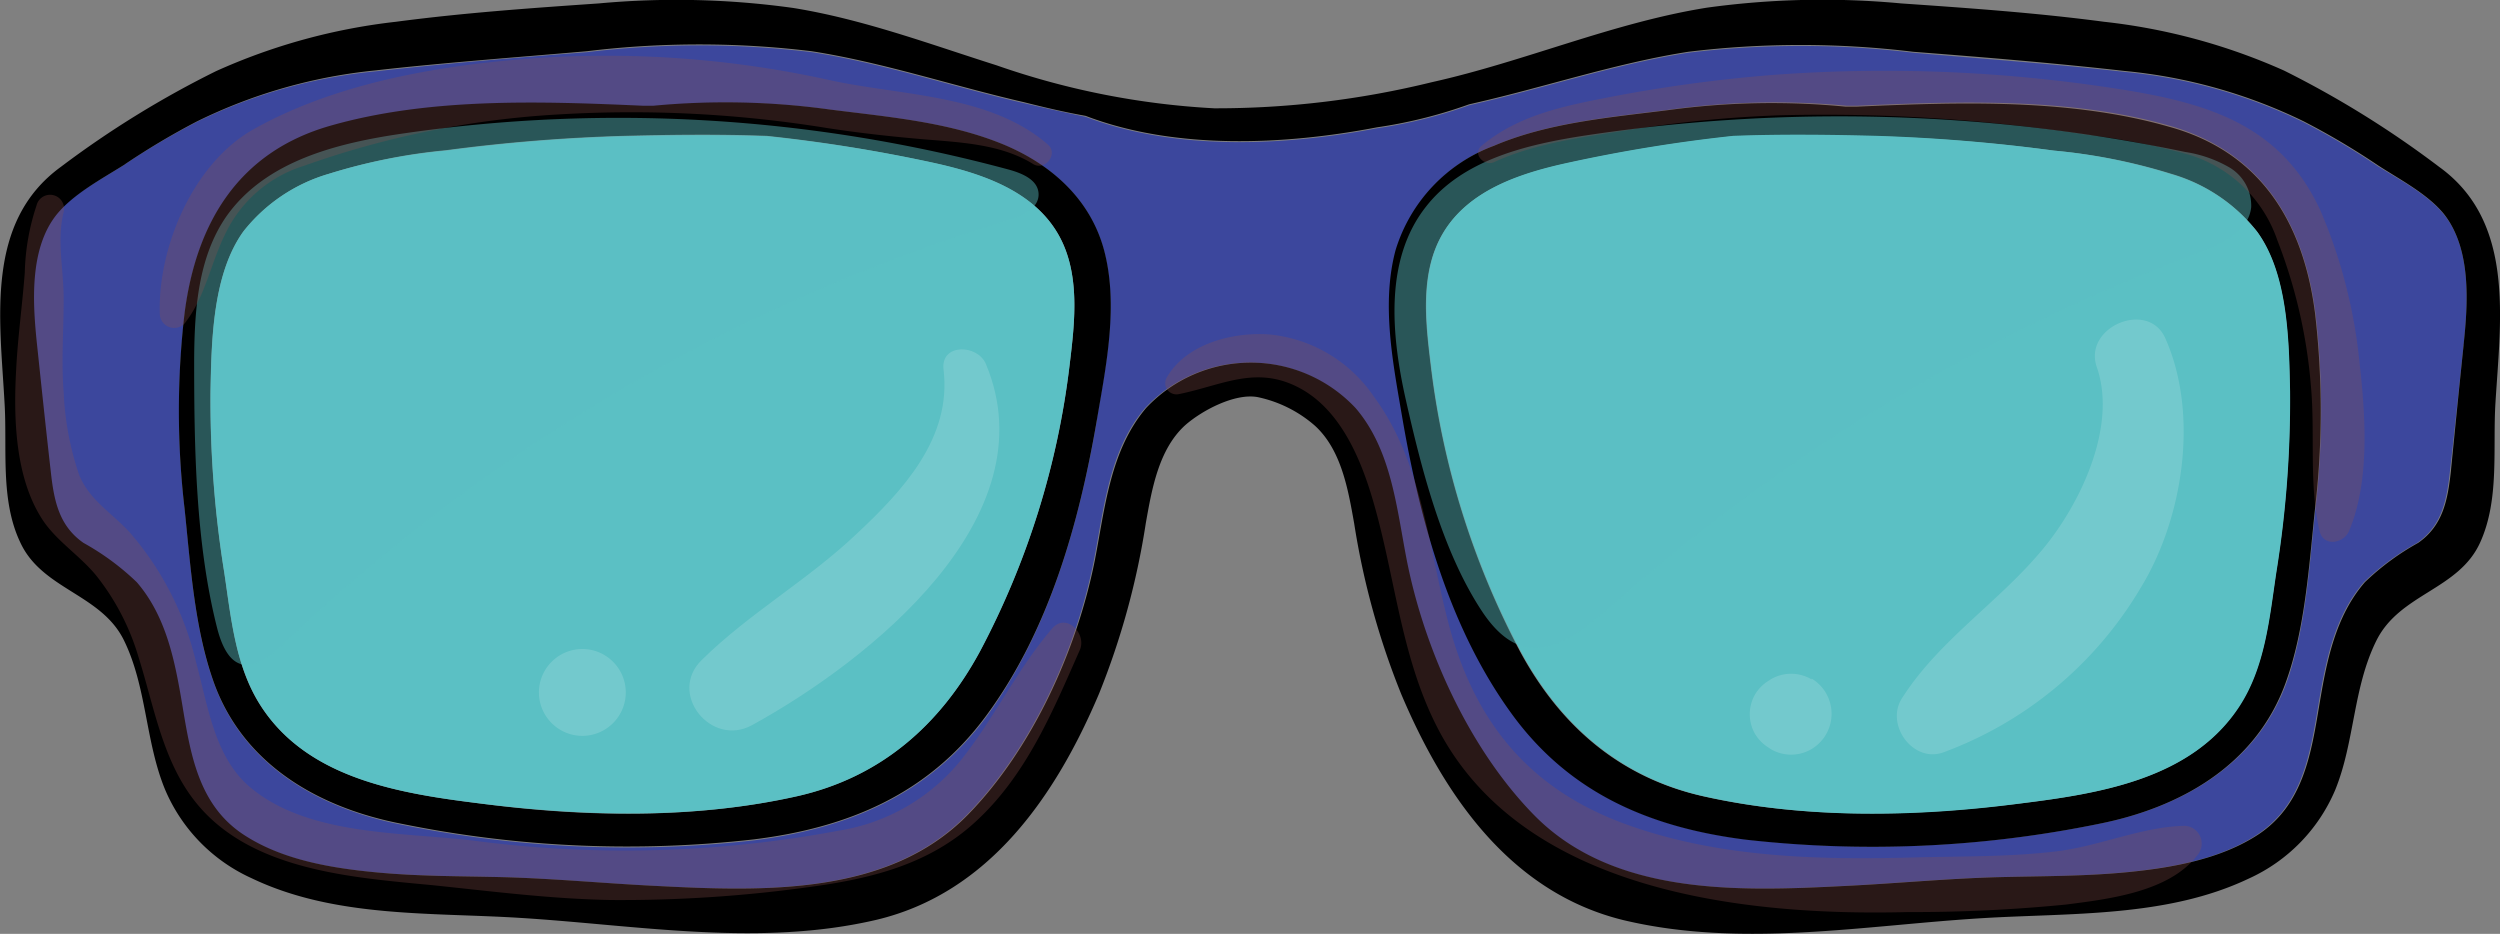 <svg xmlns="http://www.w3.org/2000/svg" viewBox="0 0 182.58 68.2"><rect x="0" y="0" width="182.58" height="68.2" fill="#808080" stroke="none"/><defs><style>.cls-1{isolation:isolate;}.cls-2{fill:#3c479d;}.cls-3,.cls-4{fill:#5bc0c4;}.cls-4{opacity:0.45;}.cls-4,.cls-5{mix-blend-mode:multiply;}.cls-5{fill:#89534d;opacity:0.3;}.cls-6{fill:#fff;opacity:0.15;}</style></defs><g class="cls-1"><g id="Layer_2" data-name="Layer 2"><g id="OBJECTS"><path class="cls-2" d="M178.47,15.64c2.05,2.53,1.77,6.55,1.45,9.58s-.65,6.16-1,9.23c-.23,2.08-.58,3.94-2.39,5.2a18.63,18.63,0,0,0-3.89,2.87c-2.16,2.5-2.79,5.78-3.32,8.94-.6,3.6-1.18,7.3-4.44,9.47-2.76,1.83-6.27,2.44-9.51,2.76s-6.29.29-9.44.37c-3.8.1-7.59.47-11.39.65-7.66.39-16.79.71-22.57-5.18-4.72-4.81-8-12.06-9.3-18.62-.74-3.78-1.11-8-3.74-11.11a10.48,10.48,0,0,0-15.3,0c-2.63,3.06-3,7.33-3.74,11.11-1.29,6.56-4.58,13.81-9.3,18.62C64.82,65.42,55.69,65.1,48,64.71c-3.8-.18-7.59-.55-11.39-.65-3.15-.08-6.3-.06-9.44-.37s-6.75-.93-9.51-2.76c-3.26-2.17-3.84-5.87-4.44-9.47-.53-3.16-1.16-6.44-3.32-8.94A18.63,18.63,0,0,0,6,39.65c-1.81-1.26-2.16-3.12-2.39-5.2q-.51-4.61-1-9.23c-.32-3-.6-7,1.45-9.58C5.33,14.16,7.36,13.12,9,12.08a54.5,54.5,0,0,1,5.41-3.2A38,38,0,0,1,27.44,5.21c5.13-.58,10.28-1,15.43-1.4a68.17,68.17,0,0,1,16.4,0c5.25.82,10.32,2.53,15.5,3.72,1.46.34,3,.69,4.51,1,6.53,2.5,14.51,2.14,21.28.84a34.52,34.52,0,0,0,6.73-1.68l.52-.12c5.18-1.19,10.25-2.9,15.5-3.72a68.17,68.17,0,0,1,16.4,0c5.15.45,10.3.82,15.43,1.4a38,38,0,0,1,13.08,3.67,53.38,53.38,0,0,1,5.41,3.2C175.22,13.12,177.25,14.16,178.47,15.64ZM169.1,37.15a61.44,61.44,0,0,0,0-14.28c-.86-6.68-4-11.78-10.62-13.68-7.24-2.08-15.38-1.8-22.81-1.47l-.83,0A55.78,55.78,0,0,0,122,8c-4.31.55-8.79.91-12.83,2.62A11.8,11.8,0,0,0,102,18.22c-1.08,4-.18,8.4.5,12.37,1.31,7.59,3.49,15.46,8.11,21.71,4.23,5.72,10.09,8.15,16.93,9a82.49,82.49,0,0,0,25.8-1.15c5.91-1.17,11.43-4.25,13.63-10.24C168.38,46,168.66,41.33,169.1,37.15Zm-89-6.56c.68-4,1.58-8.39.5-12.37-1-3.66-3.79-6.15-7.17-7.59-4-1.71-8.52-2.07-12.83-2.62a55.78,55.78,0,0,0-12.85-.24l-.83,0c-7.43-.33-15.57-.61-22.81,1.47-6.61,1.9-9.76,7-10.62,13.68a61.44,61.44,0,0,0,0,14.28c.44,4.18.72,8.83,2.17,12.78,2.2,6,7.72,9.07,13.63,10.24a82.49,82.49,0,0,0,25.8,1.15c6.84-.87,12.7-3.3,16.93-9C76.63,46.05,78.82,38.18,80.12,30.59Z"/><path d="M178.14,12.19c5.55,4,4.48,11.14,4.11,17.2-.21,3.34.31,7.09-1.12,10.23-1.57,3.47-5.87,3.72-7.58,7.17s-1.58,7.39-3,10.89a12.42,12.42,0,0,1-6.33,6.49c-6,2.85-13,2.49-19.52,2.89-8.63.53-17.52,2.18-26.09.15-8.28-2-13.14-9.11-16.28-16.53A56.49,56.49,0,0,1,98.9,38.24c-.44-2.47-.93-5.38-2.87-7.15A9.23,9.23,0,0,0,91.84,29c-1.68-.3-4.09,1-5.29,2.06-1.94,1.77-2.43,4.68-2.87,7.15a56,56,0,0,1-3.41,12.44c-3.14,7.42-8,14.57-16.28,16.53-8.57,2-17.46.38-26.09-.15-6.5-.4-13.48,0-19.52-2.89a12.42,12.42,0,0,1-6.33-6.49c-1.44-3.5-1.33-7.49-3-10.89s-6-3.7-7.58-7.17C0,36.48.54,32.73.33,29.39,0,23.33-1.11,16.23,4.44,12.19a71.34,71.34,0,0,1,11.35-7A43.87,43.87,0,0,1,28.92,1.59C33.83.94,38.79.59,43.73.25A61.78,61.78,0,0,1,57.92.58c5.1.82,10,2.65,14.86,4.19a57.38,57.38,0,0,0,15.9,3.14A66,66,0,0,0,104.58,6c6.78-1.51,13.2-4.34,20.08-5.44A61.78,61.78,0,0,1,138.85.25c4.94.34,9.9.69,14.81,1.34A44,44,0,0,1,166.8,5.15,71.7,71.7,0,0,1,178.14,12.19Zm1.78,13c.32-3,.6-7-1.45-9.58-1.22-1.48-3.25-2.52-4.84-3.56a53.38,53.38,0,0,0-5.41-3.2,38,38,0,0,0-13.08-3.67c-5.13-.58-10.28-1-15.43-1.4a68.17,68.17,0,0,0-16.4,0c-5.25.82-10.32,2.53-15.5,3.72l-.52.12a34.52,34.52,0,0,1-6.73,1.68c-6.77,1.3-14.75,1.66-21.28-.84-1.53-.27-3-.62-4.51-1-5.18-1.19-10.25-2.9-15.5-3.72a68.17,68.17,0,0,0-16.4,0c-5.15.45-10.3.82-15.43,1.4A38,38,0,0,0,14.36,8.88,54.5,54.5,0,0,0,9,12.08c-1.59,1-3.62,2.08-4.84,3.56-2.05,2.53-1.77,6.55-1.45,9.58s.65,6.16,1,9.23c.23,2.08.58,3.94,2.39,5.2a18.63,18.63,0,0,1,3.89,2.87c2.16,2.5,2.79,5.78,3.32,8.94.6,3.6,1.18,7.3,4.44,9.47,2.76,1.83,6.27,2.44,9.51,2.76s6.29.29,9.44.37c3.8.1,7.59.47,11.39.65,7.66.39,16.79.71,22.57-5.18,4.72-4.81,8-12.06,9.3-18.62.74-3.78,1.11-8,3.74-11.11a10.48,10.48,0,0,1,15.3,0c2.63,3.06,3,7.33,3.74,11.11,1.29,6.56,4.58,13.81,9.3,18.62,5.78,5.89,14.91,5.57,22.57,5.18,3.8-.18,7.59-.55,11.39-.65,3.15-.08,6.31-.06,9.44-.37s6.75-.93,9.51-2.76c3.26-2.17,3.84-5.87,4.44-9.47.53-3.16,1.16-6.44,3.32-8.94a18.63,18.63,0,0,1,3.89-2.87c1.81-1.26,2.16-3.12,2.39-5.2Q179.44,29.85,179.92,25.22Z"/><path d="M169.07,22.87a61.44,61.44,0,0,1,0,14.28c-.44,4.18-.72,8.83-2.17,12.78-2.2,6-7.72,9.07-13.63,10.24a82.49,82.49,0,0,1-25.8,1.15c-6.84-.87-12.7-3.3-16.93-9-4.62-6.25-6.8-14.12-8.11-21.71-.68-4-1.58-8.39-.5-12.37a11.8,11.8,0,0,1,7.17-7.59c4-1.71,8.52-2.07,12.83-2.62a55.78,55.78,0,0,1,12.85-.24l.83,0c7.43-.33,15.57-.61,22.81,1.47C165.06,11.09,168.21,16.19,169.07,22.87Zm-2.84,18.92a78.84,78.84,0,0,0,1-13.2c-.07-3.71-.15-8.57-2.41-11.7a12.34,12.34,0,0,0-6.22-4.19A41.54,41.54,0,0,0,150,11a125.79,125.79,0,0,0-13-1.05c-3.42-.08-6.93-.12-10.44,0a113,113,0,0,0-11.92,1.93c-3.44.74-7.38,1.94-9.29,5.2-1.67,2.85-1.25,6.44-.87,9.57A59.7,59.7,0,0,0,111,47.56c2.94,5.45,7.29,9.21,13.32,10.58,7.53,1.7,15.58,1.5,23.19.54,5.77-.72,12.55-1.76,16-7.1C165.42,48.69,165.73,45.12,166.23,41.79Z"/><path class="cls-3" d="M167.25,28.59a78.84,78.84,0,0,1-1,13.2c-.5,3.33-.81,6.9-2.69,9.79-3.48,5.34-10.26,6.38-16,7.1-7.61,1-15.66,1.16-23.19-.54-6-1.37-10.38-5.13-13.32-10.58a59.7,59.7,0,0,1-6.54-20.94c-.38-3.13-.8-6.72.87-9.57,1.91-3.26,5.85-4.46,9.29-5.2a113,113,0,0,1,11.92-1.93c3.51-.13,7-.09,10.44,0A125.79,125.79,0,0,1,150,11a41.54,41.54,0,0,1,8.63,1.74,12.34,12.34,0,0,1,6.22,4.19C167.1,20,167.18,24.88,167.25,28.59Z"/><path d="M80.62,18.22c1.08,4,.18,8.4-.5,12.37C78.82,38.18,76.63,46.05,72,52.3c-4.23,5.72-10.09,8.15-16.93,9a82.49,82.49,0,0,1-25.8-1.15C23.37,59,17.85,55.92,15.65,49.93c-1.45-4-1.73-8.6-2.17-12.78a61.44,61.44,0,0,1,0-14.28c.86-6.68,4-11.78,10.62-13.68,7.24-2.08,15.38-1.8,22.81-1.47l.83,0A55.78,55.78,0,0,1,60.62,8c4.31.55,8.79.91,12.83,2.62C76.83,12.07,79.62,14.56,80.62,18.22Zm-2.5,8.4c.38-3.13.8-6.72-.87-9.57-1.91-3.26-5.85-4.46-9.29-5.2A113,113,0,0,0,56,9.92c-3.51-.13-7-.09-10.44,0a125.79,125.79,0,0,0-13,1.05A41.67,41.67,0,0,0,24,12.7a12.34,12.34,0,0,0-6.22,4.19c-2.26,3.13-2.34,8-2.41,11.7a78.84,78.84,0,0,0,1,13.2c.5,3.33.81,6.9,2.69,9.79,3.48,5.34,10.26,6.38,16,7.1,7.61,1,15.66,1.16,23.19-.54,6-1.37,10.38-5.13,13.32-10.58A59.7,59.7,0,0,0,78.12,26.62Z"/><path class="cls-3" d="M77.25,17.05c1.67,2.85,1.25,6.44.87,9.57a59.7,59.7,0,0,1-6.54,20.94C68.64,53,64.29,56.77,58.26,58.14c-7.53,1.7-15.58,1.5-23.19.54-5.77-.72-12.55-1.76-16-7.1-1.88-2.89-2.19-6.46-2.69-9.79a78.84,78.84,0,0,1-1-13.2c.07-3.71.15-8.57,2.41-11.7A12.34,12.34,0,0,1,24,12.7,41.67,41.67,0,0,1,32.59,11a125.79,125.79,0,0,1,13-1.05c3.42-.08,6.93-.12,10.44,0A113,113,0,0,1,68,11.85C71.4,12.59,75.34,13.79,77.25,17.05Z"/><path class="cls-4" d="M73.67,16.08c1-.3,2.2-.86,2.18-1.9s-1.19-1.52-2.16-1.79A109.25,109.25,0,0,0,29.43,9.75c-4.82.7-10,2-12.86,6-2.11,3-2.37,6.89-2.39,10.55,0,6.35.1,13.35,1.67,19.54.86,3.4,2.58,3.38,4.83,1.22q3-2.91,6.26-5.61A132.19,132.19,0,0,1,73.67,16.08Z"/><path class="cls-4" d="M160.54,18.48c1.69-.62,3.68-1.56,3.87-3.35a3.25,3.25,0,0,0-1.57-2.89,9.22,9.22,0,0,0-3.24-1.14,123.94,123.94,0,0,0-43.79-1.21c-4.32.66-9,1.77-11.68,5.22-3,3.82-2.54,9.24-1.48,14,1.15,5.1,2.66,11.09,5.56,15.5,3.4,5.17,6.88,1.91,10.36-1.13a136.08,136.08,0,0,1,25.92-17.8A134.63,134.63,0,0,1,160.54,18.48Z"/><path class="cls-5" d="M76.84,45.9c-2.57,3-4.19,6.49-6.61,9.55a14.39,14.39,0,0,1-9,5.22,84.79,84.79,0,0,1-26.6.73c-5.28-.65-12.22-.32-16.47-4-2.54-2.23-3-6-3.85-9.07A22.19,22.19,0,0,0,9.5,38.91c-1.29-1.43-3-2.39-3.73-4.26a21.5,21.5,0,0,1-1.12-6c-.18-2.27,0-4.53,0-6.8s-.52-4.27,0-6.36A1,1,0,0,0,2.67,15a16.66,16.66,0,0,0-.86,4.91c-.18,2.36-.51,4.71-.63,7.08-.2,3.6-.08,8,2,11.08C4.21,39.56,5.8,40.56,7,42a17.51,17.51,0,0,1,3.12,6c1.14,3.61,1.76,7.63,4.22,10.65,4,4.94,11.42,5.44,17.28,6,4.33.45,8.6,1,13,1.08a99.84,99.84,0,0,0,14.86-1c4.29-.6,8.38-1.65,11.67-4.63,3.79-3.42,5.72-8.12,7.73-12.67C79.35,46.24,77.86,44.72,76.84,45.9Z"/><path class="cls-5" d="M159.54,60.31c-3.12.07-6.25,1.5-9.38,1.87-3.45.41-6.92.35-10.38.44-7.25.2-14.74,0-21.59-2.63-6.68-2.6-10.48-7.39-12.33-14.2-1.54-5.67-1.92-11.94-5.52-16.82a10.45,10.45,0,0,0-7.58-4.54c-2.7-.21-6.14.66-7.56,3.16a.82.82,0,0,0,.91,1.19c3.15-.64,5.65-2.14,8.82-.43,2.76,1.48,4.24,4.68,5.14,7.54,1.79,5.7,2.11,11.74,4.85,17.14,6.13,12.09,22.4,13.89,34.43,13.58a114.2,114.2,0,0,0,11.55-.55c3.09-.4,7.49-.91,9.55-3.57A1.3,1.3,0,0,0,159.54,60.31Z"/><path class="cls-5" d="M172.32,26.48a37.54,37.54,0,0,0-2.84-11.07c-3-6.57-8.74-8-15.33-9a110.5,110.5,0,0,0-24.65-.94,108.23,108.23,0,0,0-12.3,1.69c-3.26.64-6.42,1.33-9,3.49-.7.59.2,1.53.92,1.19,3-1.39,6.44-1.81,9.65-2.32a91.33,91.33,0,0,1,11.2-1.1,126.06,126.06,0,0,1,22.38,1.42A47.68,47.68,0,0,1,160,11.34a9.87,9.87,0,0,1,6.32,6.21,37.7,37.7,0,0,1,2.45,10.63c.32,3.47-.16,7.2.63,10.59.28,1.2,1.77.93,2.16,0C173.09,35.13,172.76,30.34,172.32,26.48Z"/><path class="cls-5" d="M76.53,10.56C72.31,6.87,65.77,7,60.54,5.84A75.45,75.45,0,0,0,38.67,4.28c-6.73.51-14.19,1.81-20.15,5.16-4.38,2.45-7,8.57-6.85,13.48a1.05,1.05,0,0,0,1.95.52c1.38-1.85,1.8-4.28,2.82-6.33a9.45,9.45,0,0,1,5.76-5A66.45,66.45,0,0,1,40.75,8.36a89.11,89.11,0,0,1,19.71,1c2.36.36,4.69.62,7.07.82,2.66.22,5.56.35,7.89,1.78C76.29,12.54,77.33,11.25,76.53,10.56Z"/><path class="cls-6" d="M72,26.58c-.61-1.45-3.33-1.52-3.09.42.61,5-3,8.86-6.36,12C59,42.37,54.73,44.77,51.25,48.2c-2.5,2.44.67,6.4,3.67,4.76C63.44,48.28,76.71,37.8,72,26.58Z"/><path class="cls-6" d="M158.13,24.69c-1.26-2.81-6-.81-5,2.11,1.51,4.3-1.16,9.92-3.87,13.22-3.23,3.94-7.63,6.68-10.37,11-1.2,1.92.81,4.69,3,3.94a28,28,0,0,0,14.43-12C159.45,37.87,160.62,30.25,158.13,24.69Z"/><path class="cls-6" d="M44.77,48.33a3.16,3.16,0,0,0-4.48,0,3.16,3.16,0,0,0,0,4.48,3.16,3.16,0,0,0,4.48,0,3.16,3.16,0,0,0,0-4.48Z"/><path class="cls-6" d="M132.31,49.62a2.93,2.93,0,0,0-3,0l-.13.09a2.9,2.9,0,0,0-1,1,2.89,2.89,0,0,0,0,2.9,3,3,0,0,0,1,1l.13.09a2.93,2.93,0,0,0,3,0,3,3,0,0,0,0-5.14Z"/></g></g></g></svg>